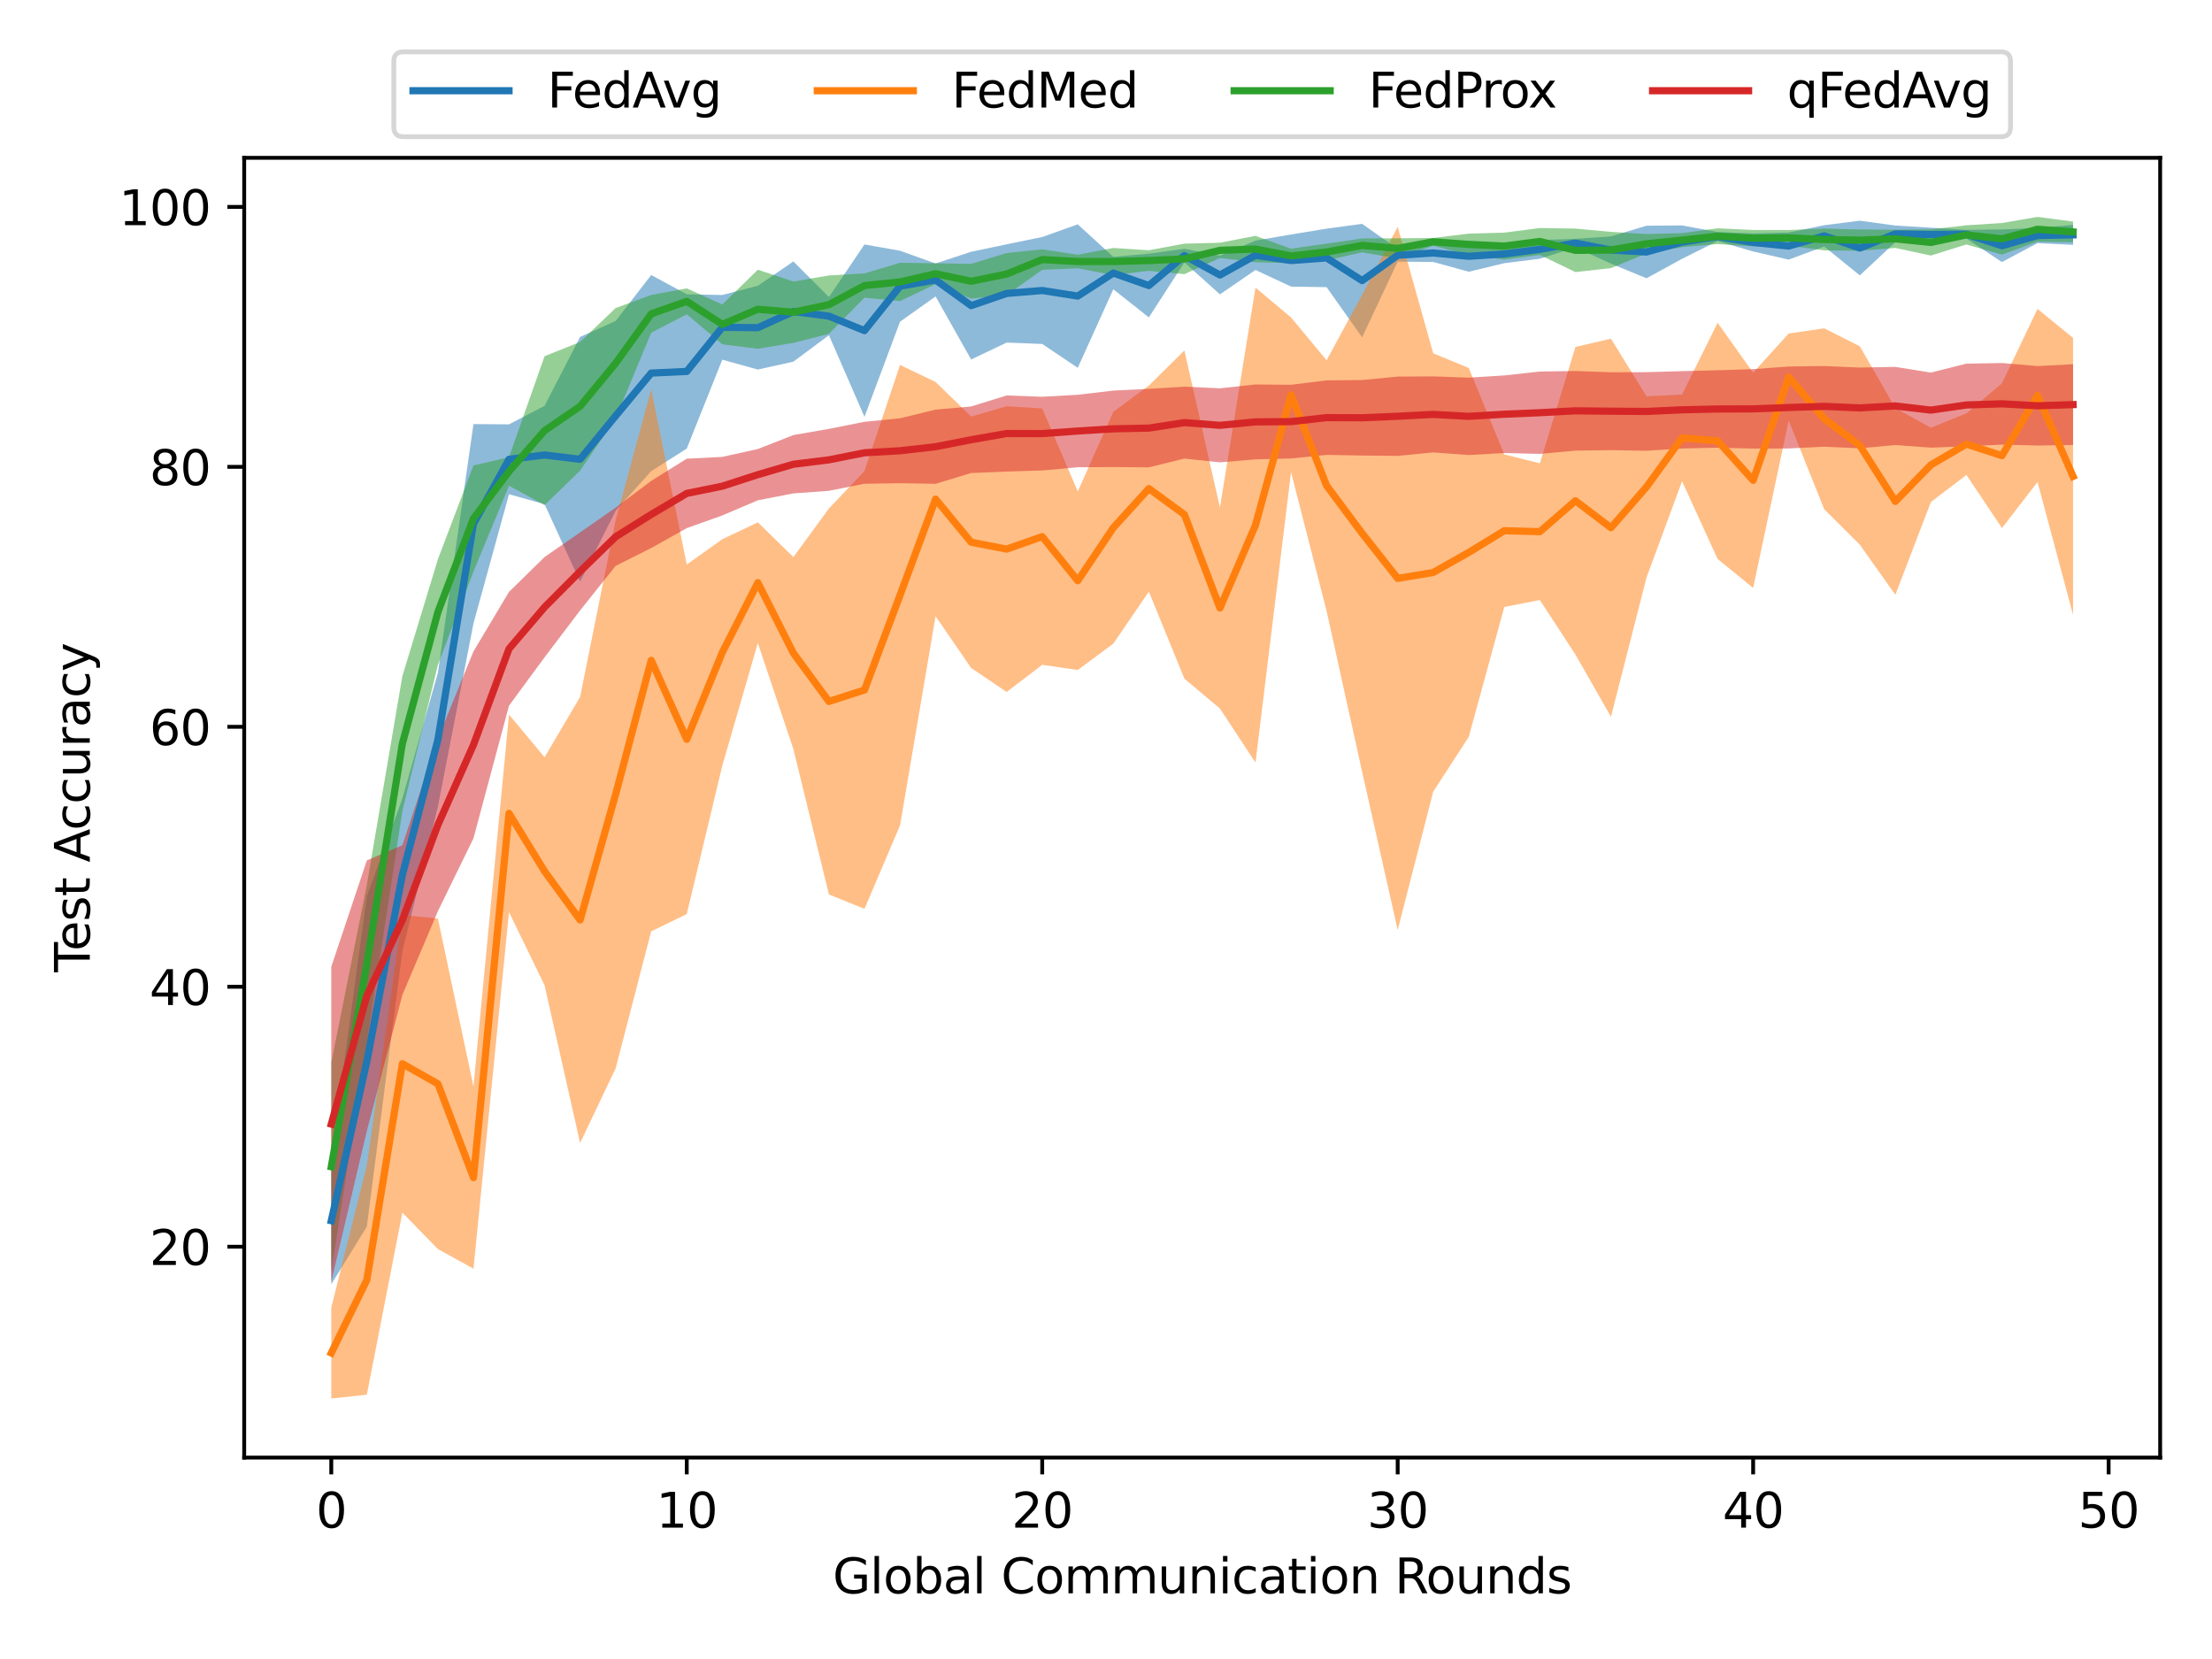 <?xml version="1.0" encoding="utf-8" standalone="no"?>
<!DOCTYPE svg PUBLIC "-//W3C//DTD SVG 1.1//EN"
  "http://www.w3.org/Graphics/SVG/1.1/DTD/svg11.dtd">
<svg height="345.6pt" version="1.1" viewBox="0 0 460.8 345.6" width="460.8pt" xmlns="http://www.w3.org/2000/svg" xmlns:xlink="http://www.w3.org/1999/xlink">
 <defs>
  <style type="text/css">*{stroke-linecap:butt;stroke-linejoin:round;}</style>
 </defs>
 <g id="figure_1">
  <g id="patch_1">
   <path d="M 0 345.6 
L 460.8 345.6 
L 460.8 0 
L 0 0 
z
" style="fill:#ffffff;"/>
  </g>
  <g id="axes_1">
   <g id="patch_2">
    <path d="M 50.87 303.64 
L 450 303.64 
L 450 32.877 
L 50.87 32.877 
z
" style="fill:#ffffff;"/>
   </g>
   <g id="PolyCollection_1">
    <path clip-path="url(#p50ec53e985)" d="M 69.012 241.07 
L 69.012 267.528 
L 76.417 255.536 
L 83.822 198.182 
L 91.227 168.025 
L 98.632 129.88 
L 106.037 102.961 
L 113.442 105.032 
L 120.847 121.166 
L 128.252 106.394 
L 135.657 98.148 
L 143.062 93.454 
L 150.467 74.93 
L 157.872 76.986 
L 165.277 75.338 
L 172.682 69.837 
L 180.087 86.832 
L 187.492 67.016 
L 194.897 61.752 
L 202.302 74.887 
L 209.707 71.364 
L 217.112 71.654 
L 224.517 76.624 
L 231.922 60.262 
L 239.327 66.122 
L 246.732 54.662 
L 254.138 61.322 
L 261.543 56.241 
L 268.948 59.702 
L 276.353 59.82 
L 283.758 70.283 
L 291.163 54.508 
L 298.568 54.576 
L 305.973 56.607 
L 313.378 54.827 
L 320.783 53.901 
L 328.188 51.536 
L 335.593 54.912 
L 342.998 57.967 
L 350.403 53.916 
L 357.808 50.217 
L 365.213 52.39 
L 372.618 54.081 
L 380.023 51.352 
L 387.428 57.369 
L 394.833 50.466 
L 402.238 50.288 
L 409.643 49.701 
L 417.048 54.588 
L 424.453 50.638 
L 431.858 51.008 
L 431.858 46.85 
L 431.858 46.85 
L 424.453 47.494 
L 417.048 47.794 
L 409.643 47.883 
L 402.238 47.432 
L 394.833 46.981 
L 387.428 45.973 
L 380.023 46.918 
L 372.618 48.438 
L 365.213 48.621 
L 357.808 48.327 
L 350.403 46.958 
L 342.998 47.02 
L 335.593 49.253 
L 328.188 49.749 
L 320.783 49.989 
L 313.378 50.983 
L 305.973 50.162 
L 298.568 50.822 
L 291.163 51.85 
L 283.758 46.631 
L 276.353 47.635 
L 268.948 48.85 
L 261.543 50.116 
L 254.138 53.262 
L 246.732 51.833 
L 239.327 52.849 
L 231.922 53.499 
L 224.517 46.734 
L 217.112 49.373 
L 209.707 50.897 
L 202.302 52.447 
L 194.897 54.889 
L 187.492 52.229 
L 180.087 50.921 
L 172.682 61.883 
L 165.277 54.463 
L 157.872 59.533 
L 150.467 61.452 
L 143.062 61.299 
L 135.657 57.29 
L 128.252 66.866 
L 120.847 70.192 
L 113.442 84.543 
L 106.037 88.397 
L 98.632 88.348 
L 91.227 140.139 
L 83.822 166.327 
L 76.417 186.707 
L 69.012 241.07 
z
" style="fill:#1f77b4;fill-opacity:0.5;"/>
   </g>
   <g id="PolyCollection_2">
    <path clip-path="url(#p50ec53e985)" d="M 69.012 272.378 
L 69.012 291.333 
L 76.417 290.54 
L 83.822 252.615 
L 91.227 260.211 
L 98.632 264.295 
L 106.037 190.009 
L 113.442 205.256 
L 120.847 238.106 
L 128.252 222.541 
L 135.657 194.013 
L 143.062 190.423 
L 150.467 159.505 
L 157.872 133.954 
L 165.277 156.053 
L 172.682 186.331 
L 180.087 189.335 
L 187.492 171.957 
L 194.897 128.376 
L 202.302 139.141 
L 209.707 144.154 
L 217.112 138.488 
L 224.517 139.569 
L 231.922 134.087 
L 239.327 123.242 
L 246.732 141.377 
L 254.138 147.604 
L 261.543 158.86 
L 268.948 98.359 
L 276.353 127.282 
L 283.758 160.797 
L 291.163 193.739 
L 298.568 164.91 
L 305.973 153.5 
L 313.378 126.438 
L 320.783 124.998 
L 328.188 136.351 
L 335.593 149.318 
L 342.998 120.312 
L 350.403 100.256 
L 357.808 116.442 
L 365.213 122.484 
L 372.618 87.606 
L 380.023 106.098 
L 387.428 113.464 
L 394.833 123.907 
L 402.238 104.585 
L 409.643 98.939 
L 417.048 110.003 
L 424.453 100.406 
L 431.858 128.095 
L 431.858 70.392 
L 431.858 70.392 
L 424.453 64.355 
L 417.048 79.847 
L 409.643 86.112 
L 402.238 89.103 
L 394.833 84.999 
L 387.428 72.135 
L 380.023 68.397 
L 372.618 69.477 
L 365.213 77.648 
L 357.808 67.238 
L 350.403 82.19 
L 342.998 82.561 
L 335.593 70.555 
L 328.188 72.281 
L 320.783 96.521 
L 313.378 94.67 
L 305.973 76.655 
L 298.568 73.609 
L 291.163 47.248 
L 283.758 61.407 
L 276.353 75.044 
L 268.948 66.127 
L 261.543 59.917 
L 254.138 105.721 
L 246.732 73.013 
L 239.327 80.317 
L 231.922 85.787 
L 224.517 102.377 
L 217.112 85.087 
L 209.707 84.631 
L 202.302 86.765 
L 194.897 79.57 
L 187.492 76.021 
L 180.087 98.127 
L 172.682 105.929 
L 165.277 116.054 
L 157.872 108.814 
L 150.467 112.328 
L 143.062 117.603 
L 135.657 81.11 
L 128.252 108.38 
L 120.847 145.185 
L 113.442 157.746 
L 106.037 148.863 
L 98.632 226.343 
L 91.227 191.355 
L 83.822 190.587 
L 76.417 242.735 
L 69.012 272.378 
z
" style="fill:#ff7f0e;fill-opacity:0.5;"/>
   </g>
   <g id="PolyCollection_3">
    <path clip-path="url(#p50ec53e985)" d="M 69.012 221.347 
L 69.012 264.767 
L 76.417 217.191 
L 83.822 168.97 
L 91.227 138.475 
L 98.632 119.076 
L 106.037 101.19 
L 113.442 105.227 
L 120.847 98.039 
L 128.252 87.16 
L 135.657 69.312 
L 143.062 65.48 
L 150.467 71.724 
L 157.872 72.653 
L 165.277 71.428 
L 172.682 69.541 
L 180.087 62.017 
L 187.492 62.72 
L 194.897 59.192 
L 202.302 62.218 
L 209.707 61.461 
L 217.112 56.205 
L 224.517 55.893 
L 231.922 57.303 
L 239.327 56.417 
L 246.732 57.108 
L 254.138 53.738 
L 261.543 54.624 
L 268.948 54.824 
L 276.353 54.236 
L 283.758 52.57 
L 291.163 53.834 
L 298.568 51.162 
L 305.973 53.163 
L 313.378 54.056 
L 320.783 53.101 
L 328.188 56.68 
L 335.593 55.858 
L 342.998 52.809 
L 350.403 51.486 
L 357.808 50.845 
L 365.213 51.321 
L 372.618 51.174 
L 380.023 52.156 
L 387.428 52.251 
L 394.833 51.649 
L 402.238 53.236 
L 409.643 50.928 
L 417.048 53.043 
L 424.453 50.343 
L 431.858 50.462 
L 431.858 46.162 
L 431.858 46.162 
L 424.453 45.184 
L 417.048 46.46 
L 409.643 46.931 
L 402.238 47.776 
L 394.833 47.854 
L 387.428 47.8 
L 380.023 47.621 
L 372.618 47.918 
L 365.213 47.908 
L 357.808 47.561 
L 350.403 48.565 
L 342.998 48.751 
L 335.593 48.306 
L 328.188 47.621 
L 320.783 47.499 
L 313.378 48.463 
L 305.973 48.67 
L 298.568 49.575 
L 291.163 49.645 
L 283.758 49.675 
L 276.353 50.751 
L 268.948 51.808 
L 261.543 49.13 
L 254.138 50.564 
L 246.732 50.758 
L 239.327 52.134 
L 231.922 51.66 
L 224.517 53.07 
L 217.112 51.935 
L 209.707 52.711 
L 202.302 54.971 
L 194.897 54.843 
L 187.492 54.743 
L 180.087 56.954 
L 172.682 57.382 
L 165.277 58.648 
L 157.872 56.188 
L 150.467 63.424 
L 143.062 60.072 
L 135.657 61.449 
L 128.252 64.166 
L 120.847 71.246 
L 113.442 74.203 
L 106.037 95.24 
L 98.632 96.959 
L 91.227 116.495 
L 83.822 140.839 
L 76.417 184.334 
L 69.012 221.347 
z
" style="fill:#2ca02c;fill-opacity:0.5;"/>
   </g>
   <g id="PolyCollection_4">
    <path clip-path="url(#p50ec53e985)" d="M 69.012 201.39 
L 69.012 266.95 
L 76.417 235.606 
L 83.822 207.256 
L 91.227 189.804 
L 98.632 174.636 
L 106.037 147.006 
L 113.442 136.933 
L 120.847 127.163 
L 128.252 117.875 
L 135.657 114.165 
L 143.062 110.019 
L 150.467 107.376 
L 157.872 104.219 
L 165.277 102.785 
L 172.682 102.246 
L 180.087 100.772 
L 187.492 100.66 
L 194.897 100.786 
L 202.302 98.541 
L 209.707 98.232 
L 217.112 98.007 
L 224.517 97.338 
L 231.922 97.301 
L 239.327 97.357 
L 246.732 95.529 
L 254.138 96.312 
L 261.543 95.694 
L 268.948 95.506 
L 276.353 94.762 
L 283.758 94.893 
L 291.163 94.971 
L 298.568 94.247 
L 305.973 94.793 
L 313.378 94.37 
L 320.783 94.555 
L 328.188 93.872 
L 335.593 93.769 
L 342.998 93.903 
L 350.403 93.426 
L 357.808 93.265 
L 365.213 93.447 
L 372.618 93.423 
L 380.023 93.054 
L 387.428 93.392 
L 394.833 92.704 
L 402.238 93.254 
L 409.643 92.973 
L 417.048 92.622 
L 424.453 92.811 
L 431.858 92.696 
L 431.858 75.876 
L 431.858 75.876 
L 424.453 76.259 
L 417.048 75.625 
L 409.643 75.75 
L 402.238 77.613 
L 394.833 76.43 
L 387.428 76.566 
L 380.023 76.254 
L 372.618 76.35 
L 365.213 76.9 
L 357.808 77.137 
L 350.403 77.312 
L 342.998 77.528 
L 335.593 77.553 
L 328.188 77.288 
L 320.783 77.395 
L 313.378 78.209 
L 305.973 78.674 
L 298.568 78.408 
L 291.163 78.453 
L 283.758 79.17 
L 276.353 79.235 
L 268.948 80.159 
L 261.543 80.091 
L 254.138 80.891 
L 246.732 80.548 
L 239.327 81.005 
L 231.922 81.364 
L 224.517 82.237 
L 217.112 82.651 
L 209.707 82.383 
L 202.302 84.673 
L 194.897 85.331 
L 187.492 87.136 
L 180.087 87.868 
L 172.682 89.341 
L 165.277 90.632 
L 157.872 93.541 
L 150.467 95.181 
L 143.062 95.55 
L 135.657 100.177 
L 128.252 105.748 
L 120.847 110.908 
L 113.442 116.041 
L 106.037 123.297 
L 98.632 135.697 
L 91.227 153.855 
L 83.822 176.075 
L 76.417 179.242 
L 69.012 201.39 
z
" style="fill:#d62728;fill-opacity:0.5;"/>
   </g>
   <g id="matplotlib.axis_1">
    <g id="xtick_1">
     <g id="line2d_1">
      <defs>
       <path d="M 0 0 
L 0 3.5 
" id="m353e160b71" style="stroke:#000000;stroke-width:0.8;"/>
      </defs>
      <g>
       <use style="stroke:#000000;stroke-width:0.8;" x="69.012" xlink:href="#m353e160b71" y="303.64"/>
      </g>
     </g>
     <g id="text_1">
      <!-- 0 -->
      <g transform="translate(65.831 318.238)scale(0.1 -0.1)">
       <defs>
        <path d="M 2034 4250 
Q 1547 4250 1301 3770 
Q 1056 3291 1056 2328 
Q 1056 1369 1301 889 
Q 1547 409 2034 409 
Q 2525 409 2770 889 
Q 3016 1369 3016 2328 
Q 3016 3291 2770 3770 
Q 2525 4250 2034 4250 
z
M 2034 4750 
Q 2819 4750 3233 4129 
Q 3647 3509 3647 2328 
Q 3647 1150 3233 529 
Q 2819 -91 2034 -91 
Q 1250 -91 836 529 
Q 422 1150 422 2328 
Q 422 3509 836 4129 
Q 1250 4750 2034 4750 
z
" id="DejaVuSans-30" transform="scale(0.016)"/>
       </defs>
       <use xlink:href="#DejaVuSans-30"/>
      </g>
     </g>
    </g>
    <g id="xtick_2">
     <g id="line2d_2">
      <g>
       <use style="stroke:#000000;stroke-width:0.8;" x="143.062" xlink:href="#m353e160b71" y="303.64"/>
      </g>
     </g>
     <g id="text_2">
      <!-- 10 -->
      <g transform="translate(136.7 318.238)scale(0.1 -0.1)">
       <defs>
        <path d="M 794 531 
L 1825 531 
L 1825 4091 
L 703 3866 
L 703 4441 
L 1819 4666 
L 2450 4666 
L 2450 531 
L 3481 531 
L 3481 0 
L 794 0 
L 794 531 
z
" id="DejaVuSans-31" transform="scale(0.016)"/>
       </defs>
       <use xlink:href="#DejaVuSans-31"/>
       <use x="63.623" xlink:href="#DejaVuSans-30"/>
      </g>
     </g>
    </g>
    <g id="xtick_3">
     <g id="line2d_3">
      <g>
       <use style="stroke:#000000;stroke-width:0.8;" x="217.112" xlink:href="#m353e160b71" y="303.64"/>
      </g>
     </g>
     <g id="text_3">
      <!-- 20 -->
      <g transform="translate(210.75 318.238)scale(0.1 -0.1)">
       <defs>
        <path d="M 1228 531 
L 3431 531 
L 3431 0 
L 469 0 
L 469 531 
Q 828 903 1448 1529 
Q 2069 2156 2228 2338 
Q 2531 2678 2651 2914 
Q 2772 3150 2772 3378 
Q 2772 3750 2511 3984 
Q 2250 4219 1831 4219 
Q 1534 4219 1204 4116 
Q 875 4013 500 3803 
L 500 4441 
Q 881 4594 1212 4672 
Q 1544 4750 1819 4750 
Q 2544 4750 2975 4387 
Q 3406 4025 3406 3419 
Q 3406 3131 3298 2873 
Q 3191 2616 2906 2266 
Q 2828 2175 2409 1742 
Q 1991 1309 1228 531 
z
" id="DejaVuSans-32" transform="scale(0.016)"/>
       </defs>
       <use xlink:href="#DejaVuSans-32"/>
       <use x="63.623" xlink:href="#DejaVuSans-30"/>
      </g>
     </g>
    </g>
    <g id="xtick_4">
     <g id="line2d_4">
      <g>
       <use style="stroke:#000000;stroke-width:0.8;" x="291.163" xlink:href="#m353e160b71" y="303.64"/>
      </g>
     </g>
     <g id="text_4">
      <!-- 30 -->
      <g transform="translate(284.8 318.238)scale(0.1 -0.1)">
       <defs>
        <path d="M 2597 2516 
Q 3050 2419 3304 2112 
Q 3559 1806 3559 1356 
Q 3559 666 3084 287 
Q 2609 -91 1734 -91 
Q 1441 -91 1130 -33 
Q 819 25 488 141 
L 488 750 
Q 750 597 1062 519 
Q 1375 441 1716 441 
Q 2309 441 2620 675 
Q 2931 909 2931 1356 
Q 2931 1769 2642 2001 
Q 2353 2234 1838 2234 
L 1294 2234 
L 1294 2753 
L 1863 2753 
Q 2328 2753 2575 2939 
Q 2822 3125 2822 3475 
Q 2822 3834 2567 4026 
Q 2313 4219 1838 4219 
Q 1578 4219 1281 4162 
Q 984 4106 628 3988 
L 628 4550 
Q 988 4650 1302 4700 
Q 1616 4750 1894 4750 
Q 2613 4750 3031 4423 
Q 3450 4097 3450 3541 
Q 3450 3153 3228 2886 
Q 3006 2619 2597 2516 
z
" id="DejaVuSans-33" transform="scale(0.016)"/>
       </defs>
       <use xlink:href="#DejaVuSans-33"/>
       <use x="63.623" xlink:href="#DejaVuSans-30"/>
      </g>
     </g>
    </g>
    <g id="xtick_5">
     <g id="line2d_5">
      <g>
       <use style="stroke:#000000;stroke-width:0.8;" x="365.213" xlink:href="#m353e160b71" y="303.64"/>
      </g>
     </g>
     <g id="text_5">
      <!-- 40 -->
      <g transform="translate(358.85 318.238)scale(0.1 -0.1)">
       <defs>
        <path d="M 2419 4116 
L 825 1625 
L 2419 1625 
L 2419 4116 
z
M 2253 4666 
L 3047 4666 
L 3047 1625 
L 3713 1625 
L 3713 1100 
L 3047 1100 
L 3047 0 
L 2419 0 
L 2419 1100 
L 313 1100 
L 313 1709 
L 2253 4666 
z
" id="DejaVuSans-34" transform="scale(0.016)"/>
       </defs>
       <use xlink:href="#DejaVuSans-34"/>
       <use x="63.623" xlink:href="#DejaVuSans-30"/>
      </g>
     </g>
    </g>
    <g id="xtick_6">
     <g id="line2d_6">
      <g>
       <use style="stroke:#000000;stroke-width:0.8;" x="439.263" xlink:href="#m353e160b71" y="303.64"/>
      </g>
     </g>
     <g id="text_6">
      <!-- 50 -->
      <g transform="translate(432.9 318.238)scale(0.1 -0.1)">
       <defs>
        <path d="M 691 4666 
L 3169 4666 
L 3169 4134 
L 1269 4134 
L 1269 2991 
Q 1406 3038 1543 3061 
Q 1681 3084 1819 3084 
Q 2600 3084 3056 2656 
Q 3513 2228 3513 1497 
Q 3513 744 3044 326 
Q 2575 -91 1722 -91 
Q 1428 -91 1123 -41 
Q 819 9 494 109 
L 494 744 
Q 775 591 1075 516 
Q 1375 441 1709 441 
Q 2250 441 2565 725 
Q 2881 1009 2881 1497 
Q 2881 1984 2565 2268 
Q 2250 2553 1709 2553 
Q 1456 2553 1204 2497 
Q 953 2441 691 2322 
L 691 4666 
z
" id="DejaVuSans-35" transform="scale(0.016)"/>
       </defs>
       <use xlink:href="#DejaVuSans-35"/>
       <use x="63.623" xlink:href="#DejaVuSans-30"/>
      </g>
     </g>
    </g>
    <g id="text_7">
     <!-- Global Communication Rounds -->
     <g transform="translate(173.473 331.917)scale(0.1 -0.1)">
      <defs>
       <path d="M 3809 666 
L 3809 1919 
L 2778 1919 
L 2778 2438 
L 4434 2438 
L 4434 434 
Q 4069 175 3628 42 
Q 3188 -91 2688 -91 
Q 1594 -91 976 548 
Q 359 1188 359 2328 
Q 359 3472 976 4111 
Q 1594 4750 2688 4750 
Q 3144 4750 3555 4637 
Q 3966 4525 4313 4306 
L 4313 3634 
Q 3963 3931 3569 4081 
Q 3175 4231 2741 4231 
Q 1884 4231 1454 3753 
Q 1025 3275 1025 2328 
Q 1025 1384 1454 906 
Q 1884 428 2741 428 
Q 3075 428 3337 486 
Q 3600 544 3809 666 
z
" id="DejaVuSans-47" transform="scale(0.016)"/>
       <path d="M 603 4863 
L 1178 4863 
L 1178 0 
L 603 0 
L 603 4863 
z
" id="DejaVuSans-6c" transform="scale(0.016)"/>
       <path d="M 1959 3097 
Q 1497 3097 1228 2736 
Q 959 2375 959 1747 
Q 959 1119 1226 758 
Q 1494 397 1959 397 
Q 2419 397 2687 759 
Q 2956 1122 2956 1747 
Q 2956 2369 2687 2733 
Q 2419 3097 1959 3097 
z
M 1959 3584 
Q 2709 3584 3137 3096 
Q 3566 2609 3566 1747 
Q 3566 888 3137 398 
Q 2709 -91 1959 -91 
Q 1206 -91 779 398 
Q 353 888 353 1747 
Q 353 2609 779 3096 
Q 1206 3584 1959 3584 
z
" id="DejaVuSans-6f" transform="scale(0.016)"/>
       <path d="M 3116 1747 
Q 3116 2381 2855 2742 
Q 2594 3103 2138 3103 
Q 1681 3103 1420 2742 
Q 1159 2381 1159 1747 
Q 1159 1113 1420 752 
Q 1681 391 2138 391 
Q 2594 391 2855 752 
Q 3116 1113 3116 1747 
z
M 1159 2969 
Q 1341 3281 1617 3432 
Q 1894 3584 2278 3584 
Q 2916 3584 3314 3078 
Q 3713 2572 3713 1747 
Q 3713 922 3314 415 
Q 2916 -91 2278 -91 
Q 1894 -91 1617 61 
Q 1341 213 1159 525 
L 1159 0 
L 581 0 
L 581 4863 
L 1159 4863 
L 1159 2969 
z
" id="DejaVuSans-62" transform="scale(0.016)"/>
       <path d="M 2194 1759 
Q 1497 1759 1228 1600 
Q 959 1441 959 1056 
Q 959 750 1161 570 
Q 1363 391 1709 391 
Q 2188 391 2477 730 
Q 2766 1069 2766 1631 
L 2766 1759 
L 2194 1759 
z
M 3341 1997 
L 3341 0 
L 2766 0 
L 2766 531 
Q 2569 213 2275 61 
Q 1981 -91 1556 -91 
Q 1019 -91 701 211 
Q 384 513 384 1019 
Q 384 1609 779 1909 
Q 1175 2209 1959 2209 
L 2766 2209 
L 2766 2266 
Q 2766 2663 2505 2880 
Q 2244 3097 1772 3097 
Q 1472 3097 1187 3025 
Q 903 2953 641 2809 
L 641 3341 
Q 956 3463 1253 3523 
Q 1550 3584 1831 3584 
Q 2591 3584 2966 3190 
Q 3341 2797 3341 1997 
z
" id="DejaVuSans-61" transform="scale(0.016)"/>
       <path id="DejaVuSans-20" transform="scale(0.016)"/>
       <path d="M 4122 4306 
L 4122 3641 
Q 3803 3938 3442 4084 
Q 3081 4231 2675 4231 
Q 1875 4231 1450 3742 
Q 1025 3253 1025 2328 
Q 1025 1406 1450 917 
Q 1875 428 2675 428 
Q 3081 428 3442 575 
Q 3803 722 4122 1019 
L 4122 359 
Q 3791 134 3420 21 
Q 3050 -91 2638 -91 
Q 1578 -91 968 557 
Q 359 1206 359 2328 
Q 359 3453 968 4101 
Q 1578 4750 2638 4750 
Q 3056 4750 3426 4639 
Q 3797 4528 4122 4306 
z
" id="DejaVuSans-43" transform="scale(0.016)"/>
       <path d="M 3328 2828 
Q 3544 3216 3844 3400 
Q 4144 3584 4550 3584 
Q 5097 3584 5394 3201 
Q 5691 2819 5691 2113 
L 5691 0 
L 5113 0 
L 5113 2094 
Q 5113 2597 4934 2840 
Q 4756 3084 4391 3084 
Q 3944 3084 3684 2787 
Q 3425 2491 3425 1978 
L 3425 0 
L 2847 0 
L 2847 2094 
Q 2847 2600 2669 2842 
Q 2491 3084 2119 3084 
Q 1678 3084 1418 2786 
Q 1159 2488 1159 1978 
L 1159 0 
L 581 0 
L 581 3500 
L 1159 3500 
L 1159 2956 
Q 1356 3278 1631 3431 
Q 1906 3584 2284 3584 
Q 2666 3584 2933 3390 
Q 3200 3197 3328 2828 
z
" id="DejaVuSans-6d" transform="scale(0.016)"/>
       <path d="M 544 1381 
L 544 3500 
L 1119 3500 
L 1119 1403 
Q 1119 906 1312 657 
Q 1506 409 1894 409 
Q 2359 409 2629 706 
Q 2900 1003 2900 1516 
L 2900 3500 
L 3475 3500 
L 3475 0 
L 2900 0 
L 2900 538 
Q 2691 219 2414 64 
Q 2138 -91 1772 -91 
Q 1169 -91 856 284 
Q 544 659 544 1381 
z
M 1991 3584 
L 1991 3584 
z
" id="DejaVuSans-75" transform="scale(0.016)"/>
       <path d="M 3513 2113 
L 3513 0 
L 2938 0 
L 2938 2094 
Q 2938 2591 2744 2837 
Q 2550 3084 2163 3084 
Q 1697 3084 1428 2787 
Q 1159 2491 1159 1978 
L 1159 0 
L 581 0 
L 581 3500 
L 1159 3500 
L 1159 2956 
Q 1366 3272 1645 3428 
Q 1925 3584 2291 3584 
Q 2894 3584 3203 3211 
Q 3513 2838 3513 2113 
z
" id="DejaVuSans-6e" transform="scale(0.016)"/>
       <path d="M 603 3500 
L 1178 3500 
L 1178 0 
L 603 0 
L 603 3500 
z
M 603 4863 
L 1178 4863 
L 1178 4134 
L 603 4134 
L 603 4863 
z
" id="DejaVuSans-69" transform="scale(0.016)"/>
       <path d="M 3122 3366 
L 3122 2828 
Q 2878 2963 2633 3030 
Q 2388 3097 2138 3097 
Q 1578 3097 1268 2742 
Q 959 2388 959 1747 
Q 959 1106 1268 751 
Q 1578 397 2138 397 
Q 2388 397 2633 464 
Q 2878 531 3122 666 
L 3122 134 
Q 2881 22 2623 -34 
Q 2366 -91 2075 -91 
Q 1284 -91 818 406 
Q 353 903 353 1747 
Q 353 2603 823 3093 
Q 1294 3584 2113 3584 
Q 2378 3584 2631 3529 
Q 2884 3475 3122 3366 
z
" id="DejaVuSans-63" transform="scale(0.016)"/>
       <path d="M 1172 4494 
L 1172 3500 
L 2356 3500 
L 2356 3053 
L 1172 3053 
L 1172 1153 
Q 1172 725 1289 603 
Q 1406 481 1766 481 
L 2356 481 
L 2356 0 
L 1766 0 
Q 1100 0 847 248 
Q 594 497 594 1153 
L 594 3053 
L 172 3053 
L 172 3500 
L 594 3500 
L 594 4494 
L 1172 4494 
z
" id="DejaVuSans-74" transform="scale(0.016)"/>
       <path d="M 2841 2188 
Q 3044 2119 3236 1894 
Q 3428 1669 3622 1275 
L 4263 0 
L 3584 0 
L 2988 1197 
Q 2756 1666 2539 1819 
Q 2322 1972 1947 1972 
L 1259 1972 
L 1259 0 
L 628 0 
L 628 4666 
L 2053 4666 
Q 2853 4666 3247 4331 
Q 3641 3997 3641 3322 
Q 3641 2881 3436 2590 
Q 3231 2300 2841 2188 
z
M 1259 4147 
L 1259 2491 
L 2053 2491 
Q 2509 2491 2742 2702 
Q 2975 2913 2975 3322 
Q 2975 3731 2742 3939 
Q 2509 4147 2053 4147 
L 1259 4147 
z
" id="DejaVuSans-52" transform="scale(0.016)"/>
       <path d="M 2906 2969 
L 2906 4863 
L 3481 4863 
L 3481 0 
L 2906 0 
L 2906 525 
Q 2725 213 2448 61 
Q 2172 -91 1784 -91 
Q 1150 -91 751 415 
Q 353 922 353 1747 
Q 353 2572 751 3078 
Q 1150 3584 1784 3584 
Q 2172 3584 2448 3432 
Q 2725 3281 2906 2969 
z
M 947 1747 
Q 947 1113 1208 752 
Q 1469 391 1925 391 
Q 2381 391 2643 752 
Q 2906 1113 2906 1747 
Q 2906 2381 2643 2742 
Q 2381 3103 1925 3103 
Q 1469 3103 1208 2742 
Q 947 2381 947 1747 
z
" id="DejaVuSans-64" transform="scale(0.016)"/>
       <path d="M 2834 3397 
L 2834 2853 
Q 2591 2978 2328 3040 
Q 2066 3103 1784 3103 
Q 1356 3103 1142 2972 
Q 928 2841 928 2578 
Q 928 2378 1081 2264 
Q 1234 2150 1697 2047 
L 1894 2003 
Q 2506 1872 2764 1633 
Q 3022 1394 3022 966 
Q 3022 478 2636 193 
Q 2250 -91 1575 -91 
Q 1294 -91 989 -36 
Q 684 19 347 128 
L 347 722 
Q 666 556 975 473 
Q 1284 391 1588 391 
Q 1994 391 2212 530 
Q 2431 669 2431 922 
Q 2431 1156 2273 1281 
Q 2116 1406 1581 1522 
L 1381 1569 
Q 847 1681 609 1914 
Q 372 2147 372 2553 
Q 372 3047 722 3315 
Q 1072 3584 1716 3584 
Q 2034 3584 2315 3537 
Q 2597 3491 2834 3397 
z
" id="DejaVuSans-73" transform="scale(0.016)"/>
      </defs>
      <use xlink:href="#DejaVuSans-47"/>
      <use x="77.49" xlink:href="#DejaVuSans-6c"/>
      <use x="105.273" xlink:href="#DejaVuSans-6f"/>
      <use x="166.455" xlink:href="#DejaVuSans-62"/>
      <use x="229.932" xlink:href="#DejaVuSans-61"/>
      <use x="291.211" xlink:href="#DejaVuSans-6c"/>
      <use x="318.994" xlink:href="#DejaVuSans-20"/>
      <use x="350.781" xlink:href="#DejaVuSans-43"/>
      <use x="420.605" xlink:href="#DejaVuSans-6f"/>
      <use x="481.787" xlink:href="#DejaVuSans-6d"/>
      <use x="579.199" xlink:href="#DejaVuSans-6d"/>
      <use x="676.611" xlink:href="#DejaVuSans-75"/>
      <use x="739.99" xlink:href="#DejaVuSans-6e"/>
      <use x="803.369" xlink:href="#DejaVuSans-69"/>
      <use x="831.152" xlink:href="#DejaVuSans-63"/>
      <use x="886.133" xlink:href="#DejaVuSans-61"/>
      <use x="947.412" xlink:href="#DejaVuSans-74"/>
      <use x="986.621" xlink:href="#DejaVuSans-69"/>
      <use x="1014.404" xlink:href="#DejaVuSans-6f"/>
      <use x="1075.586" xlink:href="#DejaVuSans-6e"/>
      <use x="1138.965" xlink:href="#DejaVuSans-20"/>
      <use x="1170.752" xlink:href="#DejaVuSans-52"/>
      <use x="1235.734" xlink:href="#DejaVuSans-6f"/>
      <use x="1296.916" xlink:href="#DejaVuSans-75"/>
      <use x="1360.295" xlink:href="#DejaVuSans-6e"/>
      <use x="1423.674" xlink:href="#DejaVuSans-64"/>
      <use x="1487.15" xlink:href="#DejaVuSans-73"/>
     </g>
    </g>
   </g>
   <g id="matplotlib.axis_2">
    <g id="ytick_1">
     <g id="line2d_7">
      <defs>
       <path d="M 0 0 
L -3.5 0 
" id="mba78018329" style="stroke:#000000;stroke-width:0.8;"/>
      </defs>
      <g>
       <use style="stroke:#000000;stroke-width:0.8;" x="50.87" xlink:href="#mba78018329" y="259.714"/>
      </g>
     </g>
     <g id="text_8">
      <!-- 20 -->
      <g transform="translate(31.145 263.513)scale(0.1 -0.1)">
       <use xlink:href="#DejaVuSans-32"/>
       <use x="63.623" xlink:href="#DejaVuSans-30"/>
      </g>
     </g>
    </g>
    <g id="ytick_2">
     <g id="line2d_8">
      <g>
       <use style="stroke:#000000;stroke-width:0.8;" x="50.87" xlink:href="#mba78018329" y="205.561"/>
      </g>
     </g>
     <g id="text_9">
      <!-- 40 -->
      <g transform="translate(31.145 209.36)scale(0.1 -0.1)">
       <use xlink:href="#DejaVuSans-34"/>
       <use x="63.623" xlink:href="#DejaVuSans-30"/>
      </g>
     </g>
    </g>
    <g id="ytick_3">
     <g id="line2d_9">
      <g>
       <use style="stroke:#000000;stroke-width:0.8;" x="50.87" xlink:href="#mba78018329" y="151.408"/>
      </g>
     </g>
     <g id="text_10">
      <!-- 60 -->
      <g transform="translate(31.145 155.207)scale(0.1 -0.1)">
       <defs>
        <path d="M 2113 2584 
Q 1688 2584 1439 2293 
Q 1191 2003 1191 1497 
Q 1191 994 1439 701 
Q 1688 409 2113 409 
Q 2538 409 2786 701 
Q 3034 994 3034 1497 
Q 3034 2003 2786 2293 
Q 2538 2584 2113 2584 
z
M 3366 4563 
L 3366 3988 
Q 3128 4100 2886 4159 
Q 2644 4219 2406 4219 
Q 1781 4219 1451 3797 
Q 1122 3375 1075 2522 
Q 1259 2794 1537 2939 
Q 1816 3084 2150 3084 
Q 2853 3084 3261 2657 
Q 3669 2231 3669 1497 
Q 3669 778 3244 343 
Q 2819 -91 2113 -91 
Q 1303 -91 875 529 
Q 447 1150 447 2328 
Q 447 3434 972 4092 
Q 1497 4750 2381 4750 
Q 2619 4750 2861 4703 
Q 3103 4656 3366 4563 
z
" id="DejaVuSans-36" transform="scale(0.016)"/>
       </defs>
       <use xlink:href="#DejaVuSans-36"/>
       <use x="63.623" xlink:href="#DejaVuSans-30"/>
      </g>
     </g>
    </g>
    <g id="ytick_4">
     <g id="line2d_10">
      <g>
       <use style="stroke:#000000;stroke-width:0.8;" x="50.87" xlink:href="#mba78018329" y="97.255"/>
      </g>
     </g>
     <g id="text_11">
      <!-- 80 -->
      <g transform="translate(31.145 101.055)scale(0.1 -0.1)">
       <defs>
        <path d="M 2034 2216 
Q 1584 2216 1326 1975 
Q 1069 1734 1069 1313 
Q 1069 891 1326 650 
Q 1584 409 2034 409 
Q 2484 409 2743 651 
Q 3003 894 3003 1313 
Q 3003 1734 2745 1975 
Q 2488 2216 2034 2216 
z
M 1403 2484 
Q 997 2584 770 2862 
Q 544 3141 544 3541 
Q 544 4100 942 4425 
Q 1341 4750 2034 4750 
Q 2731 4750 3128 4425 
Q 3525 4100 3525 3541 
Q 3525 3141 3298 2862 
Q 3072 2584 2669 2484 
Q 3125 2378 3379 2068 
Q 3634 1759 3634 1313 
Q 3634 634 3220 271 
Q 2806 -91 2034 -91 
Q 1263 -91 848 271 
Q 434 634 434 1313 
Q 434 1759 690 2068 
Q 947 2378 1403 2484 
z
M 1172 3481 
Q 1172 3119 1398 2916 
Q 1625 2713 2034 2713 
Q 2441 2713 2670 2916 
Q 2900 3119 2900 3481 
Q 2900 3844 2670 4047 
Q 2441 4250 2034 4250 
Q 1625 4250 1398 4047 
Q 1172 3844 1172 3481 
z
" id="DejaVuSans-38" transform="scale(0.016)"/>
       </defs>
       <use xlink:href="#DejaVuSans-38"/>
       <use x="63.623" xlink:href="#DejaVuSans-30"/>
      </g>
     </g>
    </g>
    <g id="ytick_5">
     <g id="line2d_11">
      <g>
       <use style="stroke:#000000;stroke-width:0.8;" x="50.87" xlink:href="#mba78018329" y="43.102"/>
      </g>
     </g>
     <g id="text_12">
      <!-- 100 -->
      <g transform="translate(24.782 46.902)scale(0.1 -0.1)">
       <use xlink:href="#DejaVuSans-31"/>
       <use x="63.623" xlink:href="#DejaVuSans-30"/>
       <use x="127.246" xlink:href="#DejaVuSans-30"/>
      </g>
     </g>
    </g>
    <g id="text_13">
     <!-- Test Accuracy -->
     <g transform="translate(18.703 202.521)rotate(-90)scale(0.1 -0.1)">
      <defs>
       <path d="M -19 4666 
L 3928 4666 
L 3928 4134 
L 2272 4134 
L 2272 0 
L 1638 0 
L 1638 4134 
L -19 4134 
L -19 4666 
z
" id="DejaVuSans-54" transform="scale(0.016)"/>
       <path d="M 3597 1894 
L 3597 1613 
L 953 1613 
Q 991 1019 1311 708 
Q 1631 397 2203 397 
Q 2534 397 2845 478 
Q 3156 559 3463 722 
L 3463 178 
Q 3153 47 2828 -22 
Q 2503 -91 2169 -91 
Q 1331 -91 842 396 
Q 353 884 353 1716 
Q 353 2575 817 3079 
Q 1281 3584 2069 3584 
Q 2775 3584 3186 3129 
Q 3597 2675 3597 1894 
z
M 3022 2063 
Q 3016 2534 2758 2815 
Q 2500 3097 2075 3097 
Q 1594 3097 1305 2825 
Q 1016 2553 972 2059 
L 3022 2063 
z
" id="DejaVuSans-65" transform="scale(0.016)"/>
       <path d="M 2188 4044 
L 1331 1722 
L 3047 1722 
L 2188 4044 
z
M 1831 4666 
L 2547 4666 
L 4325 0 
L 3669 0 
L 3244 1197 
L 1141 1197 
L 716 0 
L 50 0 
L 1831 4666 
z
" id="DejaVuSans-41" transform="scale(0.016)"/>
       <path d="M 2631 2963 
Q 2534 3019 2420 3045 
Q 2306 3072 2169 3072 
Q 1681 3072 1420 2755 
Q 1159 2438 1159 1844 
L 1159 0 
L 581 0 
L 581 3500 
L 1159 3500 
L 1159 2956 
Q 1341 3275 1631 3429 
Q 1922 3584 2338 3584 
Q 2397 3584 2469 3576 
Q 2541 3569 2628 3553 
L 2631 2963 
z
" id="DejaVuSans-72" transform="scale(0.016)"/>
       <path d="M 2059 -325 
Q 1816 -950 1584 -1140 
Q 1353 -1331 966 -1331 
L 506 -1331 
L 506 -850 
L 844 -850 
Q 1081 -850 1212 -737 
Q 1344 -625 1503 -206 
L 1606 56 
L 191 3500 
L 800 3500 
L 1894 763 
L 2988 3500 
L 3597 3500 
L 2059 -325 
z
" id="DejaVuSans-79" transform="scale(0.016)"/>
      </defs>
      <use xlink:href="#DejaVuSans-54"/>
      <use x="44.084" xlink:href="#DejaVuSans-65"/>
      <use x="105.607" xlink:href="#DejaVuSans-73"/>
      <use x="157.707" xlink:href="#DejaVuSans-74"/>
      <use x="196.916" xlink:href="#DejaVuSans-20"/>
      <use x="228.703" xlink:href="#DejaVuSans-41"/>
      <use x="295.361" xlink:href="#DejaVuSans-63"/>
      <use x="350.342" xlink:href="#DejaVuSans-63"/>
      <use x="405.322" xlink:href="#DejaVuSans-75"/>
      <use x="468.701" xlink:href="#DejaVuSans-72"/>
      <use x="509.814" xlink:href="#DejaVuSans-61"/>
      <use x="571.094" xlink:href="#DejaVuSans-63"/>
      <use x="626.074" xlink:href="#DejaVuSans-79"/>
     </g>
    </g>
   </g>
   <g id="line2d_12">
    <path clip-path="url(#p50ec53e985)" d="M 69.012 254.299 
L 76.417 221.122 
L 83.822 182.255 
L 91.227 154.082 
L 98.632 109.114 
L 106.037 95.679 
L 113.442 94.788 
L 120.847 95.679 
L 128.252 86.63 
L 135.657 77.719 
L 143.062 77.376 
L 150.467 68.191 
L 157.872 68.26 
L 165.277 64.901 
L 172.682 65.86 
L 180.087 68.876 
L 187.492 59.622 
L 194.897 58.32 
L 202.302 63.667 
L 209.707 61.131 
L 217.112 60.514 
L 224.517 61.679 
L 231.922 56.881 
L 239.327 59.485 
L 246.732 53.248 
L 254.138 57.292 
L 261.543 53.179 
L 268.948 54.276 
L 276.353 53.727 
L 283.758 58.457 
L 291.163 53.179 
L 298.568 52.699 
L 305.973 53.385 
L 313.378 52.905 
L 320.783 51.945 
L 328.188 50.643 
L 335.593 52.082 
L 342.998 52.494 
L 350.403 50.437 
L 357.808 49.272 
L 365.213 50.506 
L 372.618 51.26 
L 380.023 49.135 
L 387.428 51.671 
L 394.833 48.723 
L 402.238 48.86 
L 409.643 48.792 
L 417.048 51.191 
L 424.453 49.066 
L 431.858 48.929 
" style="fill:none;stroke:#1f77b4;stroke-linecap:square;stroke-width:1.5;"/>
   </g>
   <g id="line2d_13">
    <path clip-path="url(#p50ec53e985)" d="M 69.012 281.855 
L 76.417 266.637 
L 83.822 221.601 
L 91.227 225.783 
L 98.632 245.319 
L 106.037 169.436 
L 113.442 181.501 
L 120.847 191.646 
L 128.252 165.461 
L 135.657 137.562 
L 143.062 154.013 
L 150.467 135.916 
L 157.872 121.384 
L 165.277 136.054 
L 172.682 146.13 
L 180.087 143.731 
L 187.492 123.989 
L 194.897 103.973 
L 202.302 112.953 
L 209.707 114.392 
L 217.112 111.788 
L 224.517 120.973 
L 231.922 109.937 
L 239.327 101.78 
L 246.732 107.195 
L 254.138 126.662 
L 261.543 109.388 
L 268.948 82.243 
L 276.353 101.163 
L 283.758 111.102 
L 291.163 120.493 
L 298.568 119.259 
L 305.973 115.078 
L 313.378 110.554 
L 320.783 110.759 
L 328.188 104.316 
L 335.593 109.937 
L 342.998 101.437 
L 350.403 91.223 
L 357.808 91.84 
L 365.213 100.066 
L 372.618 78.542 
L 380.023 87.247 
L 387.428 92.8 
L 394.833 104.453 
L 402.238 96.844 
L 409.643 92.526 
L 417.048 94.925 
L 424.453 82.38 
L 431.858 99.243 
" style="fill:none;stroke:#ff7f0e;stroke-linecap:square;stroke-width:1.5;"/>
   </g>
   <g id="line2d_14">
    <path clip-path="url(#p50ec53e985)" d="M 69.012 243.057 
L 76.417 200.763 
L 83.822 154.904 
L 91.227 127.485 
L 98.632 108.017 
L 106.037 98.215 
L 113.442 89.715 
L 120.847 84.643 
L 128.252 75.663 
L 135.657 65.381 
L 143.062 62.776 
L 150.467 67.574 
L 157.872 64.421 
L 165.277 65.038 
L 172.682 63.461 
L 180.087 59.485 
L 187.492 58.731 
L 194.897 57.018 
L 202.302 58.594 
L 209.707 57.086 
L 217.112 54.07 
L 224.517 54.481 
L 231.922 54.481 
L 239.327 54.276 
L 246.732 53.933 
L 254.138 52.151 
L 261.543 51.877 
L 268.948 53.316 
L 276.353 52.494 
L 283.758 51.123 
L 291.163 51.739 
L 298.568 50.369 
L 305.973 50.917 
L 313.378 51.26 
L 320.783 50.3 
L 328.188 52.151 
L 335.593 52.082 
L 342.998 50.78 
L 350.403 50.026 
L 357.808 49.203 
L 365.213 49.614 
L 372.618 49.546 
L 380.023 49.889 
L 387.428 50.026 
L 394.833 49.752 
L 402.238 50.506 
L 409.643 48.929 
L 417.048 49.752 
L 424.453 47.764 
L 431.858 48.312 
" style="fill:none;stroke:#2ca02c;stroke-linecap:square;stroke-width:1.5;"/>
   </g>
   <g id="line2d_15">
    <path clip-path="url(#p50ec53e985)" d="M 69.012 234.17 
L 76.417 207.424 
L 83.822 191.666 
L 91.227 171.829 
L 98.632 155.166 
L 106.037 135.152 
L 113.442 126.487 
L 120.847 119.036 
L 128.252 111.812 
L 135.657 107.171 
L 143.062 102.784 
L 150.467 101.279 
L 157.872 98.88 
L 165.277 96.708 
L 172.682 95.793 
L 180.087 94.32 
L 187.492 93.898 
L 194.897 93.058 
L 202.302 91.607 
L 209.707 90.308 
L 217.112 90.329 
L 224.517 89.788 
L 231.922 89.333 
L 239.327 89.181 
L 246.732 88.039 
L 254.138 88.602 
L 261.543 87.892 
L 268.948 87.833 
L 276.353 86.999 
L 283.758 87.031 
L 291.163 86.712 
L 298.568 86.327 
L 305.973 86.733 
L 313.378 86.289 
L 320.783 85.975 
L 328.188 85.58 
L 335.593 85.661 
L 342.998 85.715 
L 350.403 85.369 
L 357.808 85.201 
L 365.213 85.174 
L 372.618 84.887 
L 380.023 84.654 
L 387.428 84.979 
L 394.833 84.567 
L 402.238 85.434 
L 409.643 84.362 
L 417.048 84.123 
L 424.453 84.535 
L 431.858 84.286 
" style="fill:none;stroke:#d62728;stroke-linecap:square;stroke-width:1.5;"/>
   </g>
   <g id="patch_3">
    <path d="M 50.87 303.64 
L 50.87 32.877 
" style="fill:none;stroke:#000000;stroke-linecap:square;stroke-linejoin:miter;stroke-width:0.8;"/>
   </g>
   <g id="patch_4">
    <path d="M 450 303.64 
L 450 32.877 
" style="fill:none;stroke:#000000;stroke-linecap:square;stroke-linejoin:miter;stroke-width:0.8;"/>
   </g>
   <g id="patch_5">
    <path d="M 50.87 303.64 
L 450 303.64 
" style="fill:none;stroke:#000000;stroke-linecap:square;stroke-linejoin:miter;stroke-width:0.8;"/>
   </g>
   <g id="patch_6">
    <path d="M 50.87 32.877 
L 450 32.877 
" style="fill:none;stroke:#000000;stroke-linecap:square;stroke-linejoin:miter;stroke-width:0.8;"/>
   </g>
   <g id="legend_1">
    <g id="patch_7">
     <path d="M 84.037 28.479 
L 416.833 28.479 
Q 418.833 28.479 418.833 26.479 
L 418.833 12.801 
Q 418.833 10.801 416.833 10.801 
L 84.037 10.801 
Q 82.037 10.801 82.037 12.801 
L 82.037 26.479 
Q 82.037 28.479 84.037 28.479 
z
" style="fill:#ffffff;opacity:0.8;stroke:#cccccc;stroke-linejoin:miter;"/>
    </g>
    <g id="line2d_16">
     <path d="M 86.037 18.899 
L 106.037 18.899 
" style="fill:none;stroke:#1f77b4;stroke-linecap:square;stroke-width:1.5;"/>
    </g>
    <g id="line2d_17"/>
    <g id="text_14">
     <!-- FedAvg -->
     <g transform="translate(114.037 22.399)scale(0.1 -0.1)">
      <defs>
       <path d="M 628 4666 
L 3309 4666 
L 3309 4134 
L 1259 4134 
L 1259 2759 
L 3109 2759 
L 3109 2228 
L 1259 2228 
L 1259 0 
L 628 0 
L 628 4666 
z
" id="DejaVuSans-46" transform="scale(0.016)"/>
       <path d="M 191 3500 
L 800 3500 
L 1894 563 
L 2988 3500 
L 3597 3500 
L 2284 0 
L 1503 0 
L 191 3500 
z
" id="DejaVuSans-76" transform="scale(0.016)"/>
       <path d="M 2906 1791 
Q 2906 2416 2648 2759 
Q 2391 3103 1925 3103 
Q 1463 3103 1205 2759 
Q 947 2416 947 1791 
Q 947 1169 1205 825 
Q 1463 481 1925 481 
Q 2391 481 2648 825 
Q 2906 1169 2906 1791 
z
M 3481 434 
Q 3481 -459 3084 -895 
Q 2688 -1331 1869 -1331 
Q 1566 -1331 1297 -1286 
Q 1028 -1241 775 -1147 
L 775 -588 
Q 1028 -725 1275 -790 
Q 1522 -856 1778 -856 
Q 2344 -856 2625 -561 
Q 2906 -266 2906 331 
L 2906 616 
Q 2728 306 2450 153 
Q 2172 0 1784 0 
Q 1141 0 747 490 
Q 353 981 353 1791 
Q 353 2603 747 3093 
Q 1141 3584 1784 3584 
Q 2172 3584 2450 3431 
Q 2728 3278 2906 2969 
L 2906 3500 
L 3481 3500 
L 3481 434 
z
" id="DejaVuSans-67" transform="scale(0.016)"/>
      </defs>
      <use xlink:href="#DejaVuSans-46"/>
      <use x="52.02" xlink:href="#DejaVuSans-65"/>
      <use x="113.543" xlink:href="#DejaVuSans-64"/>
      <use x="177.02" xlink:href="#DejaVuSans-41"/>
      <use x="239.553" xlink:href="#DejaVuSans-76"/>
      <use x="298.732" xlink:href="#DejaVuSans-67"/>
     </g>
    </g>
    <g id="line2d_18">
     <path d="M 170.26 18.899 
L 190.26 18.899 
" style="fill:none;stroke:#ff7f0e;stroke-linecap:square;stroke-width:1.5;"/>
    </g>
    <g id="line2d_19"/>
    <g id="text_15">
     <!-- FedMed -->
     <g transform="translate(198.26 22.399)scale(0.1 -0.1)">
      <defs>
       <path d="M 628 4666 
L 1569 4666 
L 2759 1491 
L 3956 4666 
L 4897 4666 
L 4897 0 
L 4281 0 
L 4281 4097 
L 3078 897 
L 2444 897 
L 1241 4097 
L 1241 0 
L 628 0 
L 628 4666 
z
" id="DejaVuSans-4d" transform="scale(0.016)"/>
      </defs>
      <use xlink:href="#DejaVuSans-46"/>
      <use x="52.02" xlink:href="#DejaVuSans-65"/>
      <use x="113.543" xlink:href="#DejaVuSans-64"/>
      <use x="177.02" xlink:href="#DejaVuSans-4d"/>
      <use x="263.299" xlink:href="#DejaVuSans-65"/>
      <use x="324.822" xlink:href="#DejaVuSans-64"/>
     </g>
    </g>
    <g id="line2d_20">
     <path d="M 257.093 18.899 
L 277.093 18.899 
" style="fill:none;stroke:#2ca02c;stroke-linecap:square;stroke-width:1.5;"/>
    </g>
    <g id="line2d_21"/>
    <g id="text_16">
     <!-- FedProx -->
     <g transform="translate(285.093 22.399)scale(0.1 -0.1)">
      <defs>
       <path d="M 1259 4147 
L 1259 2394 
L 2053 2394 
Q 2494 2394 2734 2622 
Q 2975 2850 2975 3272 
Q 2975 3691 2734 3919 
Q 2494 4147 2053 4147 
L 1259 4147 
z
M 628 4666 
L 2053 4666 
Q 2838 4666 3239 4311 
Q 3641 3956 3641 3272 
Q 3641 2581 3239 2228 
Q 2838 1875 2053 1875 
L 1259 1875 
L 1259 0 
L 628 0 
L 628 4666 
z
" id="DejaVuSans-50" transform="scale(0.016)"/>
       <path d="M 3513 3500 
L 2247 1797 
L 3578 0 
L 2900 0 
L 1881 1375 
L 863 0 
L 184 0 
L 1544 1831 
L 300 3500 
L 978 3500 
L 1906 2253 
L 2834 3500 
L 3513 3500 
z
" id="DejaVuSans-78" transform="scale(0.016)"/>
      </defs>
      <use xlink:href="#DejaVuSans-46"/>
      <use x="52.02" xlink:href="#DejaVuSans-65"/>
      <use x="113.543" xlink:href="#DejaVuSans-64"/>
      <use x="177.02" xlink:href="#DejaVuSans-50"/>
      <use x="235.572" xlink:href="#DejaVuSans-72"/>
      <use x="274.436" xlink:href="#DejaVuSans-6f"/>
      <use x="332.492" xlink:href="#DejaVuSans-78"/>
     </g>
    </g>
    <g id="line2d_22">
     <path d="M 344.262 18.899 
L 364.262 18.899 
" style="fill:none;stroke:#d62728;stroke-linecap:square;stroke-width:1.5;"/>
    </g>
    <g id="line2d_23"/>
    <g id="text_17">
     <!-- qFedAvg -->
     <g transform="translate(372.262 22.399)scale(0.1 -0.1)">
      <defs>
       <path d="M 947 1747 
Q 947 1113 1208 752 
Q 1469 391 1925 391 
Q 2381 391 2643 752 
Q 2906 1113 2906 1747 
Q 2906 2381 2643 2742 
Q 2381 3103 1925 3103 
Q 1469 3103 1208 2742 
Q 947 2381 947 1747 
z
M 2906 525 
Q 2725 213 2448 61 
Q 2172 -91 1784 -91 
Q 1150 -91 751 415 
Q 353 922 353 1747 
Q 353 2572 751 3078 
Q 1150 3584 1784 3584 
Q 2172 3584 2448 3432 
Q 2725 3281 2906 2969 
L 2906 3500 
L 3481 3500 
L 3481 -1331 
L 2906 -1331 
L 2906 525 
z
" id="DejaVuSans-71" transform="scale(0.016)"/>
      </defs>
      <use xlink:href="#DejaVuSans-71"/>
      <use x="63.477" xlink:href="#DejaVuSans-46"/>
      <use x="115.496" xlink:href="#DejaVuSans-65"/>
      <use x="177.02" xlink:href="#DejaVuSans-64"/>
      <use x="240.496" xlink:href="#DejaVuSans-41"/>
      <use x="303.029" xlink:href="#DejaVuSans-76"/>
      <use x="362.209" xlink:href="#DejaVuSans-67"/>
     </g>
    </g>
   </g>
  </g>
 </g>
 <defs>
  <clipPath id="p50ec53e985">
   <rect height="270.763" width="399.13" x="50.87" y="32.877"/>
  </clipPath>
 </defs>
</svg>
